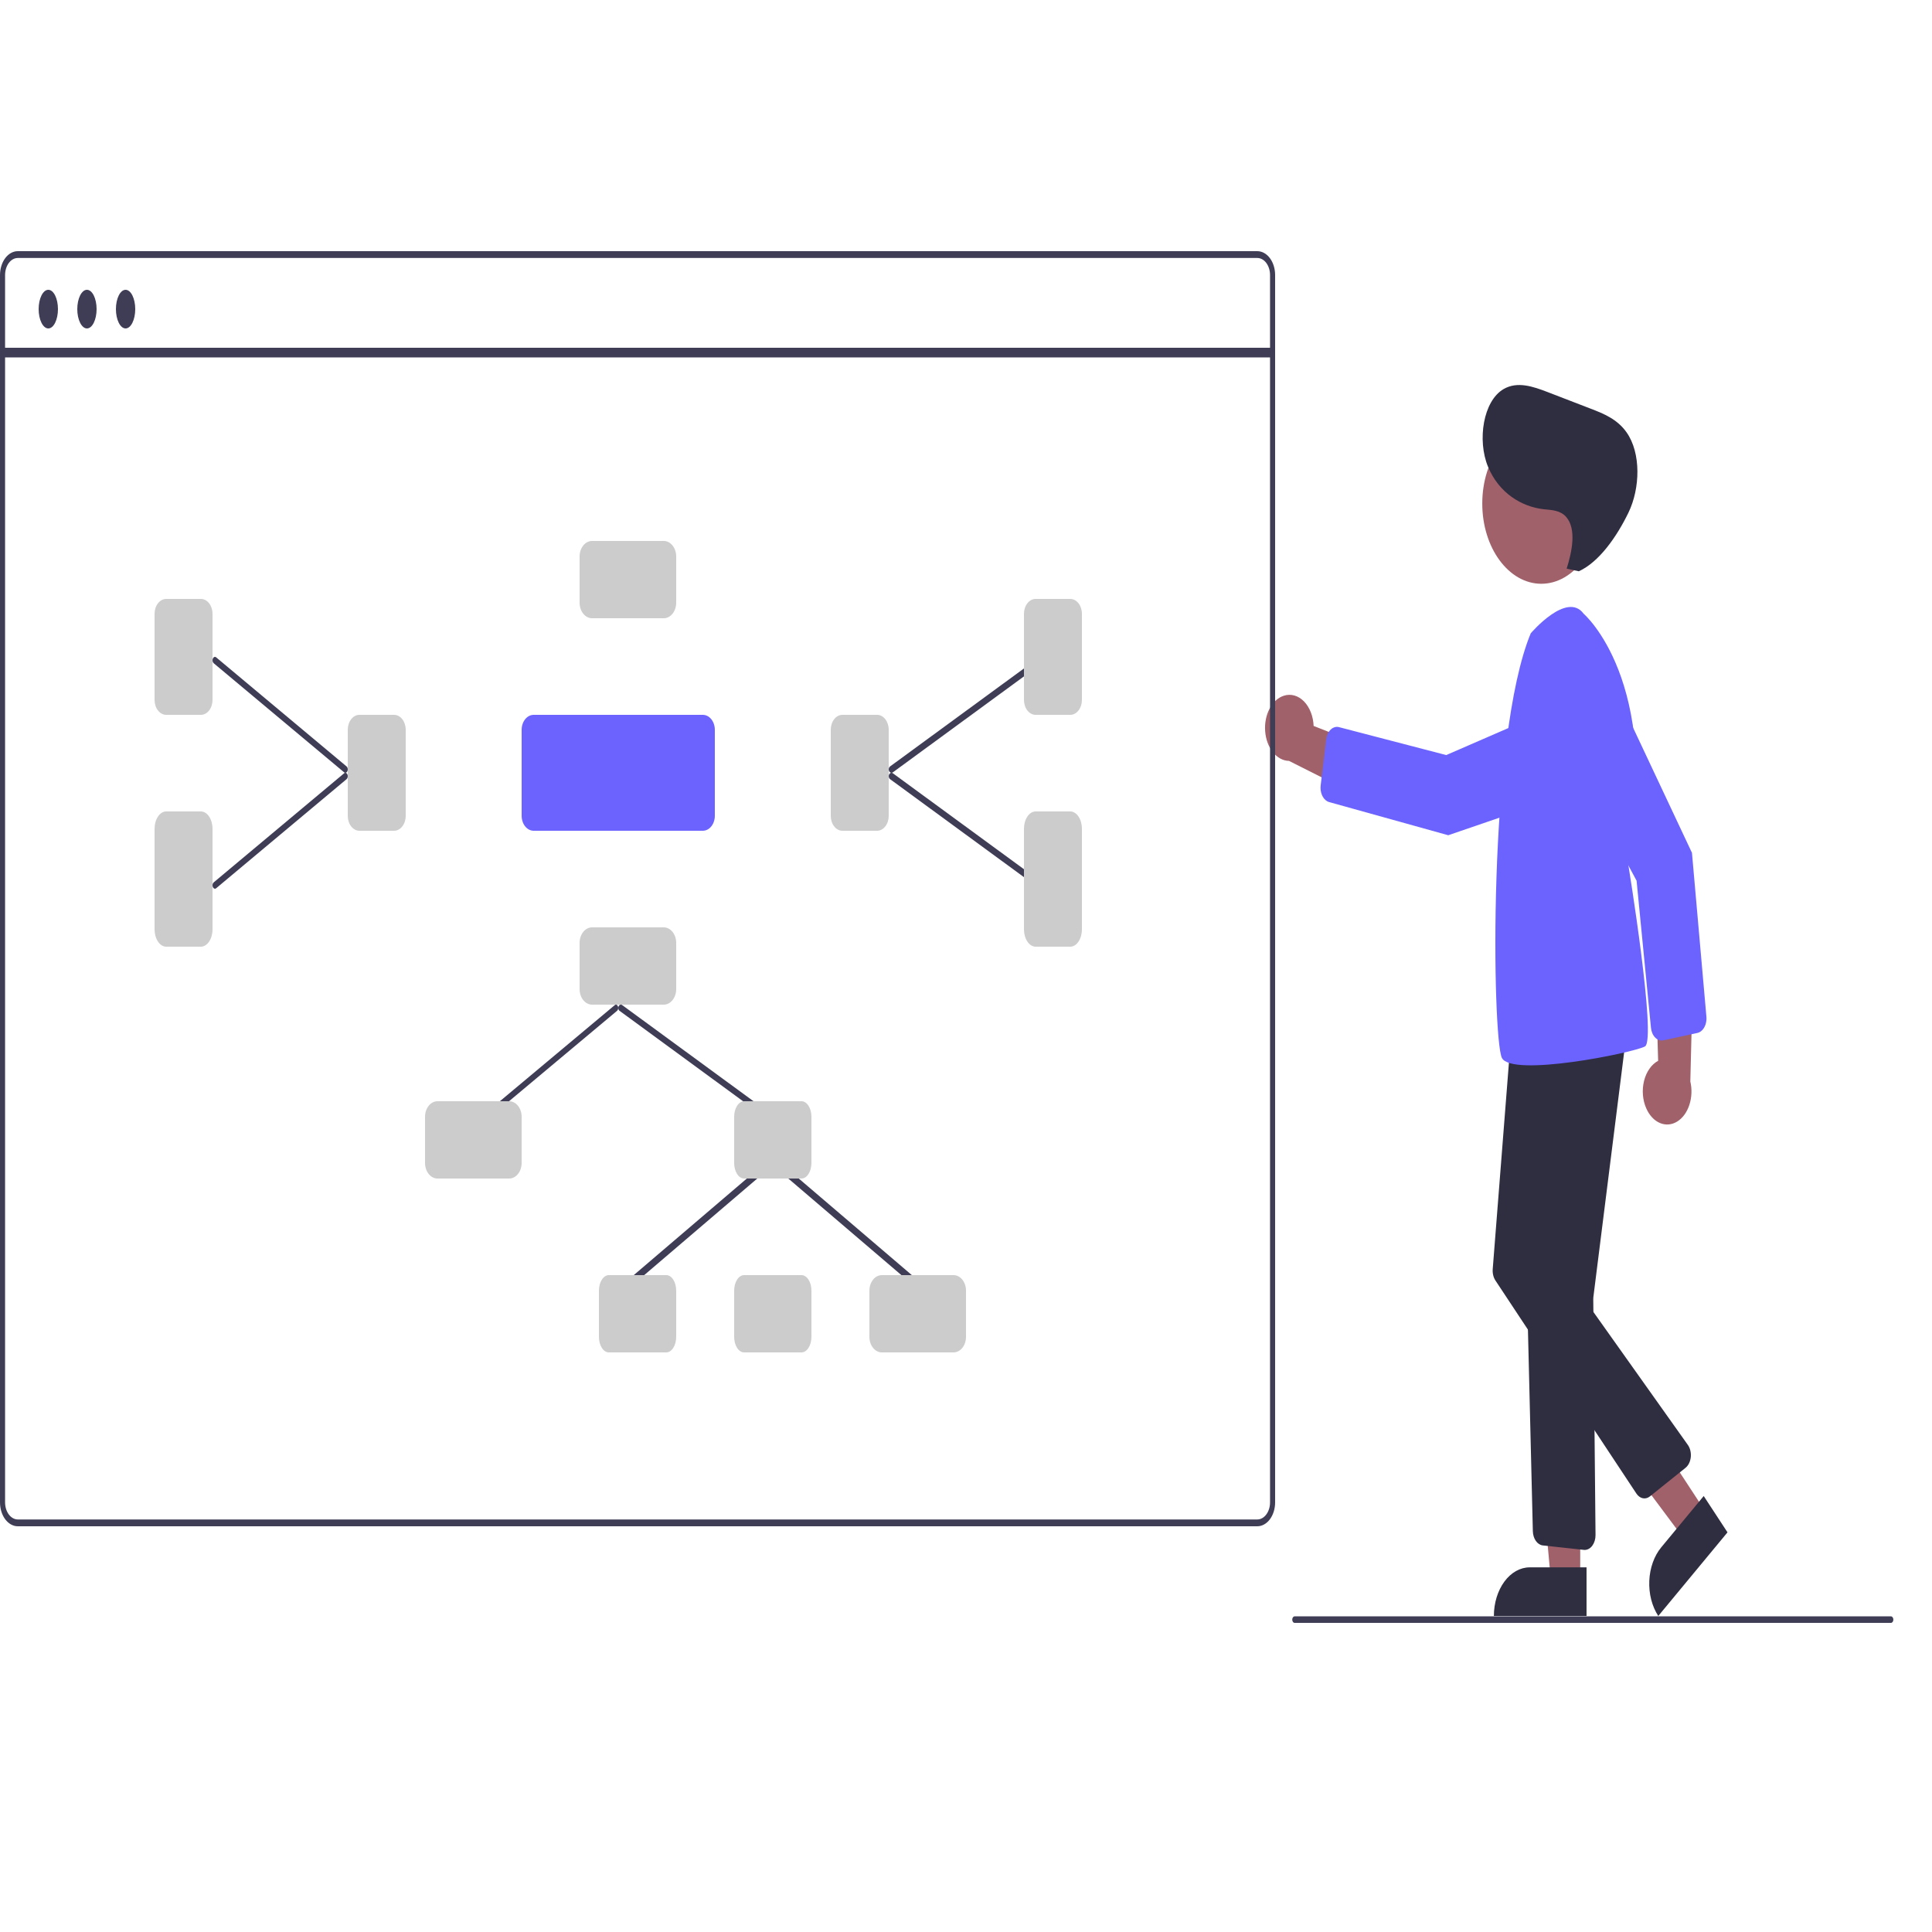 <svg width="100" height="100" viewBox="0 0 100 100" fill="none" xmlns="http://www.w3.org/2000/svg">
<path d="M85.215 57.379C85.119 57.167 85.059 56.929 85.038 56.682C85.017 56.435 85.037 56.185 85.095 55.95C85.153 55.714 85.249 55.498 85.374 55.319C85.501 55.138 85.654 54.998 85.825 54.907L85.648 48.871L87.626 50.494L87.491 55.977C87.584 56.376 87.566 56.807 87.441 57.189C87.316 57.572 87.092 57.878 86.811 58.051C86.531 58.224 86.213 58.251 85.919 58.127C85.625 58.003 85.374 57.737 85.215 57.379Z" fill="#A0616A"/>
<path d="M87.855 53.466L86.097 53.847C86.023 53.864 85.947 53.859 85.875 53.835C85.802 53.811 85.734 53.767 85.674 53.706C85.614 53.646 85.563 53.569 85.525 53.482C85.487 53.394 85.463 53.297 85.453 53.197L84.709 45.585L81.032 38.75C80.896 38.497 80.799 38.209 80.748 37.903C80.697 37.597 80.693 37.28 80.736 36.972C80.778 36.664 80.867 36.371 80.996 36.111C81.125 35.852 81.292 35.63 81.487 35.462C81.864 35.134 82.322 35.023 82.76 35.154C83.198 35.285 83.579 35.647 83.82 36.16L87.576 44.142L88.323 52.624C88.328 52.678 88.329 52.733 88.325 52.787C88.313 52.955 88.261 53.113 88.176 53.236C88.091 53.359 87.978 53.44 87.855 53.466Z" fill="#6C63FF"/>
<path d="M81.792 81.719H80.266L79.54 73.725L81.792 73.725L81.792 81.719Z" fill="#A0616A"/>
<path d="M79.176 81.126H82.119V83.643H77.323C77.323 82.976 77.519 82.335 77.866 81.864C78.213 81.392 78.685 81.126 79.176 81.126Z" fill="#2F2E41"/>
<path d="M88.229 78.171L87.089 79.549L82.84 73.858L84.318 72.199L88.229 78.171Z" fill="#A0616A"/>
<path d="M85.985 80.09L88.184 77.434L89.415 79.314L85.832 83.643C85.671 83.396 85.546 83.108 85.466 82.796C85.386 82.484 85.353 82.153 85.367 81.823C85.381 81.494 85.443 81.171 85.549 80.873C85.655 80.576 85.803 80.31 85.985 80.09Z" fill="#2F2E41"/>
<path d="M66.459 36.008C66.637 35.952 66.822 35.949 67.001 36.001C67.18 36.052 67.349 36.156 67.495 36.305C67.641 36.455 67.761 36.646 67.847 36.865C67.933 37.084 67.983 37.327 67.993 37.575L72.265 39.254L70.506 41.291L66.719 39.384C66.411 39.379 66.115 39.219 65.888 38.937C65.66 38.655 65.517 38.27 65.485 37.853C65.453 37.437 65.534 37.02 65.714 36.68C65.893 36.34 66.158 36.101 66.459 36.008Z" fill="#A0616A"/>
<path d="M79.778 30.216C81.466 30.216 82.835 28.357 82.835 26.064C82.835 23.771 81.466 21.912 79.778 21.912C78.09 21.912 76.722 23.771 76.722 26.064C76.722 28.357 78.09 30.216 79.778 30.216Z" fill="#A0616A"/>
<path d="M81.979 80.222L79.855 79.991C79.718 79.976 79.59 79.893 79.495 79.758C79.4 79.623 79.345 79.445 79.34 79.258L78.748 54.944C78.743 54.756 78.789 54.572 78.879 54.429C78.968 54.285 79.093 54.191 79.23 54.166L83.464 53.363C83.551 53.346 83.64 53.358 83.723 53.397C83.806 53.436 83.882 53.501 83.943 53.587C84.005 53.673 84.05 53.777 84.076 53.891C84.102 54.005 84.108 54.127 84.093 54.244L82.473 67.134C82.469 67.169 82.467 67.205 82.467 67.241L82.584 79.454C82.585 79.554 82.571 79.654 82.543 79.748C82.515 79.841 82.474 79.926 82.422 79.998C82.37 80.07 82.308 80.127 82.24 80.165C82.171 80.204 82.098 80.224 82.023 80.224C82.009 80.224 81.994 80.223 81.979 80.222Z" fill="#2F2E41"/>
<path d="M84.699 77.306L77.403 66.278C77.351 66.198 77.311 66.105 77.287 66.003C77.263 65.902 77.255 65.795 77.263 65.689L78.184 53.956C78.2 53.761 78.27 53.581 78.381 53.454C78.492 53.328 78.634 53.264 78.779 53.278L83.256 53.683C83.341 53.691 83.425 53.725 83.499 53.784C83.573 53.842 83.637 53.923 83.684 54.02C83.732 54.117 83.763 54.227 83.774 54.343C83.785 54.458 83.777 54.575 83.749 54.686L81.067 65.465C81.041 65.568 81.037 65.678 81.054 65.784C81.072 65.89 81.11 65.988 81.166 66.066L87.363 74.789C87.421 74.871 87.466 74.971 87.492 75.08C87.518 75.189 87.526 75.305 87.515 75.419C87.503 75.533 87.473 75.642 87.426 75.737C87.38 75.833 87.317 75.913 87.245 75.972L85.4 77.452C85.289 77.541 85.158 77.575 85.03 77.549C84.903 77.522 84.785 77.436 84.699 77.306Z" fill="#2F2E41"/>
<path d="M79.231 32.78C79.231 32.78 81.097 30.583 81.969 31.766C81.969 31.766 86.013 35.231 84.271 44.698C84.271 44.698 85.764 53.826 85.142 54.164C84.52 54.502 78.235 55.77 77.737 54.756C77.239 53.741 76.99 38.19 79.231 32.78Z" fill="#6C63FF"/>
<path d="M68.358 40.647L68.647 38.26C68.659 38.16 68.686 38.064 68.726 37.978C68.766 37.892 68.818 37.818 68.879 37.76C68.94 37.702 69.01 37.661 69.083 37.64C69.156 37.618 69.231 37.617 69.305 37.636L74.857 39.082L80.793 36.502C81.013 36.407 81.245 36.373 81.474 36.404C81.704 36.435 81.927 36.53 82.128 36.682C82.33 36.834 82.507 37.041 82.647 37.289C82.788 37.538 82.89 37.823 82.946 38.127C83.056 38.717 82.989 39.342 82.759 39.865C82.529 40.388 82.156 40.765 81.722 40.914L74.96 43.232L68.798 41.516C68.759 41.505 68.72 41.489 68.684 41.467C68.57 41.399 68.476 41.281 68.417 41.133C68.358 40.984 68.338 40.814 68.358 40.647Z" fill="#6C63FF"/>
<path d="M81.09 29.432C81.369 28.554 81.606 27.384 81.07 26.763C80.759 26.403 80.311 26.402 79.904 26.358C78.757 26.231 77.576 25.515 77.016 24.149C76.455 22.784 76.768 20.754 77.826 20.138C78.539 19.723 79.356 20.006 80.103 20.293L82.344 21.157C83.01 21.413 83.709 21.696 84.188 22.374C84.952 23.455 84.895 25.283 84.288 26.535C83.681 27.787 82.766 29.093 81.72 29.569L81.09 29.432Z" fill="#2F2E41"/>
<path d="M97.876 84H67.011C66.978 84 66.946 83.982 66.923 83.95C66.9 83.919 66.886 83.876 66.886 83.831C66.886 83.786 66.9 83.743 66.923 83.711C66.946 83.68 66.978 83.662 67.011 83.662H97.876C97.909 83.662 97.94 83.68 97.963 83.711C97.987 83.743 98 83.786 98 83.831C98 83.876 97.987 83.919 97.963 83.95C97.94 83.982 97.909 84 97.876 84Z" fill="#3F3D56"/>
<path d="M65.078 13H0.922C0.678 13 0.443 13.131 0.27 13.362C0.098 13.594 0 13.908 0 14.235V77.765C0 78.092 0.098 78.406 0.27 78.638C0.443 78.869 0.678 79 0.922 79H65.078C65.322 79 65.557 78.869 65.73 78.638C65.903 78.406 66 78.092 66 77.765V14.235C66 13.908 65.903 13.594 65.73 13.362C65.557 13.131 65.322 13 65.078 13ZM65.737 77.765C65.737 77.999 65.667 78.223 65.543 78.388C65.42 78.554 65.252 78.647 65.078 78.647H0.922C0.747 78.647 0.58 78.554 0.456 78.388C0.333 78.223 0.264 77.999 0.263 77.765V14.235C0.264 14.001 0.333 13.777 0.456 13.611C0.58 13.446 0.747 13.353 0.922 13.353H65.078C65.252 13.353 65.42 13.446 65.543 13.611C65.667 13.777 65.737 14.001 65.737 14.235V77.765Z" fill="#3F3D56"/>
<path d="M2.5 17C2.776 17 3 16.552 3 16C3 15.448 2.776 15 2.5 15C2.224 15 2 15.448 2 16C2 16.552 2.224 17 2.5 17Z" fill="#3F3D56"/>
<path d="M4.5 17C4.776 17 5 16.552 5 16C5 15.448 4.776 15 4.5 15C4.224 15 4 15.448 4 16C4 16.552 4.224 17 4.5 17Z" fill="#3F3D56"/>
<path d="M6.5 17C6.776 17 7 16.552 7 16C7 15.448 6.776 15 6.5 15C6.224 15 6 15.448 6 16C6 16.552 6.224 17 6.5 17Z" fill="#3F3D56"/>
<path d="M39.864 58C39.84 58 39.816 57.992 39.795 57.977L32.067 52.319C32.036 52.296 32.014 52.258 32.005 52.214C31.995 52.171 32 52.124 32.019 52.085C32.037 52.046 32.066 52.017 32.101 52.006C32.136 51.994 32.173 52 32.204 52.023L39.932 57.681C39.958 57.7 39.978 57.729 39.99 57.764C40.001 57.799 40.003 57.837 39.995 57.874C39.987 57.91 39.97 57.942 39.947 57.965C39.923 57.988 39.894 58 39.864 58Z" fill="#3F3D56"/>
<path d="M25.119 58C25.093 58 25.067 57.988 25.047 57.965C25.026 57.942 25.011 57.91 25.004 57.874C24.997 57.837 24.999 57.799 25.009 57.764C25.019 57.729 25.037 57.7 25.059 57.681L31.822 52.023C31.849 52 31.881 51.994 31.912 52.006C31.942 52.017 31.968 52.046 31.984 52.085C32 52.124 32.004 52.17 31.996 52.214C31.988 52.258 31.968 52.295 31.941 52.318L25.179 57.977C25.161 57.992 25.14 58 25.119 58Z" fill="#3F3D56"/>
<path d="M47.864 67C47.84 67 47.816 66.991 47.795 66.973L40.067 60.372C40.036 60.345 40.014 60.301 40.005 60.25C39.995 60.199 40 60.145 40.019 60.099C40.037 60.053 40.066 60.02 40.101 60.007C40.136 59.993 40.173 60 40.204 60.027L47.932 66.628C47.958 66.65 47.978 66.684 47.99 66.725C48.001 66.765 48.003 66.81 47.995 66.853C47.987 66.895 47.97 66.932 47.947 66.959C47.923 66.986 47.894 67 47.864 67Z" fill="#3F3D56"/>
<path d="M32.136 67C32.106 67 32.077 66.986 32.053 66.959C32.03 66.932 32.013 66.895 32.005 66.853C31.997 66.81 31.999 66.765 32.01 66.725C32.022 66.684 32.042 66.65 32.068 66.628L39.796 60.027C39.827 60 39.864 59.993 39.899 60.007C39.934 60.02 39.963 60.053 39.981 60.099C40 60.145 40.005 60.199 39.996 60.25C39.986 60.301 39.964 60.345 39.933 60.371L32.205 66.973C32.184 66.991 32.16 67 32.136 67Z" fill="#3F3D56"/>
<path d="M34.358 52H30.642C30.472 52 30.309 51.915 30.188 51.764C30.068 51.613 30 51.409 30 51.196V48.804C30 48.591 30.068 48.387 30.188 48.236C30.309 48.085 30.472 48 30.642 48H34.358C34.528 48 34.691 48.085 34.812 48.236C34.932 48.387 35 48.591 35 48.804V51.196C35 51.409 34.932 51.613 34.812 51.764C34.691 51.915 34.528 52 34.358 52Z" fill="#CCCCCC"/>
<path d="M17.875 40C17.852 40 17.83 39.992 17.811 39.975L11.061 34.329C11.033 34.305 11.012 34.266 11.004 34.221C10.996 34.175 11.001 34.127 11.018 34.087C11.034 34.047 11.062 34.017 11.094 34.006C11.126 33.994 11.161 34.001 11.189 34.025L17.939 39.671C17.962 39.691 17.981 39.721 17.991 39.757C18.001 39.793 18.003 39.832 17.995 39.87C17.988 39.907 17.972 39.94 17.951 39.964C17.929 39.987 17.902 40 17.875 40Z" fill="#3F3D56"/>
<path d="M11.126 46C11.098 46 11.071 45.987 11.049 45.964C11.028 45.94 11.012 45.907 11.005 45.87C10.997 45.832 10.999 45.793 11.009 45.757C11.019 45.721 11.038 45.691 11.062 45.671L17.811 40.025C17.839 40.001 17.873 39.994 17.906 40.005C17.938 40.017 17.965 40.046 17.983 40.087C17.999 40.127 18.004 40.175 17.996 40.221C17.988 40.266 17.967 40.305 17.939 40.329L11.189 45.975C11.17 45.992 11.148 46 11.126 46Z" fill="#3F3D56"/>
<path d="M20.397 43H18.603C18.443 43 18.29 42.919 18.177 42.774C18.064 42.63 18 42.434 18 42.23V37.77C18 37.566 18.064 37.37 18.177 37.226C18.29 37.081 18.443 37 18.603 37H20.397C20.557 37 20.71 37.081 20.823 37.226C20.936 37.37 21 37.566 21 37.77V42.23C21 42.434 20.936 42.63 20.823 42.774C20.71 42.919 20.557 43 20.397 43Z" fill="#CCCCCC"/>
<path d="M34.358 32H30.642C30.472 32 30.309 31.915 30.188 31.764C30.068 31.613 30 31.409 30 31.196V28.804C30 28.591 30.068 28.387 30.188 28.236C30.309 28.085 30.472 28 30.642 28H34.358C34.528 28 34.691 28.085 34.812 28.236C34.932 28.387 35 28.591 35 28.804V31.196C35 31.409 34.932 31.613 34.812 31.764C34.691 31.915 34.528 32 34.358 32Z" fill="#CCCCCC"/>
<path d="M10.397 37H8.603C8.443 37 8.29 36.919 8.177 36.774C8.064 36.63 8 36.434 8 36.23V31.77C8 31.566 8.064 31.37 8.177 31.226C8.29 31.081 8.443 31 8.603 31H10.397C10.557 31 10.71 31.081 10.823 31.226C10.936 31.37 11 31.566 11 31.77V36.23C11 36.434 10.936 36.63 10.823 36.774C10.71 36.919 10.557 37 10.397 37Z" fill="#CCCCCC"/>
<path d="M10.397 49H8.603C8.443 49 8.29 48.905 8.177 48.736C8.064 48.568 8 48.34 8 48.101V42.899C8 42.66 8.064 42.432 8.177 42.264C8.29 42.095 8.443 42 8.603 42H10.397C10.557 42 10.71 42.095 10.823 42.264C10.936 42.432 11 42.66 11 42.899V48.101C11 48.34 10.936 48.568 10.823 48.736C10.71 48.905 10.557 49 10.397 49Z" fill="#CCCCCC"/>
<path d="M46.144 40C46.112 40 46.081 39.987 46.056 39.964C46.032 39.94 46.013 39.907 46.005 39.87C45.997 39.832 45.999 39.793 46.01 39.757C46.022 39.721 46.043 39.691 46.07 39.671L53.784 34.025C53.8 34.013 53.818 34.005 53.836 34.002C53.855 33.998 53.874 34 53.892 34.005C53.91 34.011 53.928 34.021 53.943 34.035C53.958 34.049 53.97 34.067 53.98 34.087C53.99 34.107 53.996 34.129 53.999 34.152C54.001 34.175 54 34.198 53.995 34.221C53.991 34.243 53.983 34.265 53.971 34.283C53.96 34.302 53.946 34.318 53.93 34.329L46.216 39.975C46.194 39.992 46.169 40 46.144 40Z" fill="#3F3D56"/>
<path d="M53.856 46C53.831 46 53.806 45.992 53.784 45.975L46.07 40.329C46.038 40.305 46.014 40.266 46.005 40.221C45.995 40.175 46.001 40.127 46.02 40.087C46.039 40.046 46.071 40.017 46.108 40.005C46.145 39.994 46.184 40.001 46.216 40.025L53.93 45.671C53.957 45.691 53.978 45.721 53.99 45.757C54.001 45.793 54.003 45.832 53.995 45.87C53.987 45.907 53.968 45.94 53.944 45.964C53.919 45.987 53.888 46 53.856 46Z" fill="#3F3D56"/>
<path d="M66 18H0V18.5H66V18Z" fill="#3F3D56"/>
<path d="M45.397 43H43.603C43.443 43 43.29 42.919 43.177 42.774C43.064 42.63 43 42.434 43 42.23V37.77C43 37.566 43.064 37.37 43.177 37.226C43.29 37.081 43.443 37 43.603 37H45.397C45.557 37 45.71 37.081 45.823 37.226C45.936 37.37 46 37.566 46 37.77V42.23C46 42.434 45.936 42.63 45.823 42.774C45.71 42.919 45.557 43 45.397 43Z" fill="#CCCCCC"/>
<path d="M55.397 37H53.603C53.443 37 53.29 36.919 53.177 36.774C53.064 36.63 53 36.434 53 36.23V31.77C53 31.566 53.064 31.37 53.177 31.226C53.29 31.081 53.443 31 53.603 31H55.397C55.557 31 55.71 31.081 55.823 31.226C55.936 31.37 56 31.566 56 31.77V36.23C56 36.434 55.936 36.63 55.823 36.774C55.71 36.919 55.557 37 55.397 37Z" fill="#CCCCCC"/>
<path d="M55.397 49H53.603C53.443 49 53.29 48.905 53.177 48.736C53.064 48.568 53 48.34 53 48.101V42.899C53 42.66 53.064 42.432 53.177 42.264C53.29 42.095 53.443 42 53.603 42H55.397C55.557 42 55.71 42.095 55.823 42.264C55.936 42.432 56 42.66 56 42.899V48.101C56 48.34 55.936 48.568 55.823 48.736C55.71 48.905 55.557 49 55.397 49Z" fill="#CCCCCC"/>
<path d="M26.358 61H22.642C22.472 61 22.309 60.915 22.188 60.764C22.068 60.613 22 60.409 22 60.196V57.804C22 57.591 22.068 57.387 22.188 57.236C22.309 57.085 22.472 57 22.642 57H26.358C26.528 57 26.691 57.085 26.812 57.236C26.932 57.387 27 57.591 27 57.804V60.196C27 60.409 26.932 60.613 26.812 60.764C26.691 60.915 26.528 61 26.358 61Z" fill="#CCCCCC"/>
<path d="M41.486 61H38.514C38.377 61 38.247 60.915 38.151 60.764C38.054 60.613 38 60.409 38 60.196V57.804C38 57.591 38.054 57.387 38.151 57.236C38.247 57.085 38.377 57 38.514 57H41.486C41.623 57 41.753 57.085 41.849 57.236C41.946 57.387 42 57.591 42 57.804V60.196C42 60.409 41.946 60.613 41.849 60.764C41.753 60.915 41.623 61 41.486 61Z" fill="#CCCCCC"/>
<path d="M34.486 70H31.514C31.377 70 31.247 69.915 31.151 69.764C31.054 69.613 31 69.409 31 69.196V66.804C31 66.591 31.054 66.387 31.151 66.236C31.247 66.085 31.377 66 31.514 66H34.486C34.623 66 34.753 66.085 34.849 66.236C34.946 66.387 35 66.591 35 66.804V69.196C35 69.409 34.946 69.613 34.849 69.764C34.753 69.915 34.623 70 34.486 70Z" fill="#CCCCCC"/>
<path d="M49.358 70H45.642C45.472 70 45.309 69.915 45.188 69.764C45.068 69.613 45 69.409 45 69.196V66.804C45 66.591 45.068 66.387 45.188 66.236C45.309 66.085 45.472 66 45.642 66H49.358C49.528 66 49.691 66.085 49.812 66.236C49.932 66.387 50 66.591 50 66.804V69.196C50 69.409 49.932 69.613 49.812 69.764C49.691 69.915 49.528 70 49.358 70Z" fill="#CCCCCC"/>
<path d="M41.486 70H38.514C38.377 70 38.247 69.915 38.151 69.764C38.054 69.613 38 69.409 38 69.196V66.804C38 66.591 38.054 66.387 38.151 66.236C38.247 66.085 38.377 66 38.514 66H41.486C41.623 66 41.753 66.085 41.849 66.236C41.946 66.387 42 66.591 42 66.804V69.196C42 69.409 41.946 69.613 41.849 69.764C41.753 69.915 41.623 70 41.486 70Z" fill="#CCCCCC"/>
<path d="M36.378 43H27.622C27.457 43 27.299 42.918 27.182 42.772C27.066 42.627 27 42.43 27 42.224V37.776C27 37.57 27.066 37.373 27.182 37.228C27.299 37.082 27.457 37 27.622 37H36.378C36.543 37 36.701 37.082 36.818 37.228C36.934 37.373 37 37.57 37 37.776V42.224C37 42.43 36.934 42.627 36.818 42.772C36.701 42.918 36.543 43 36.378 43Z" fill="#6C63FF"/>
</svg>
